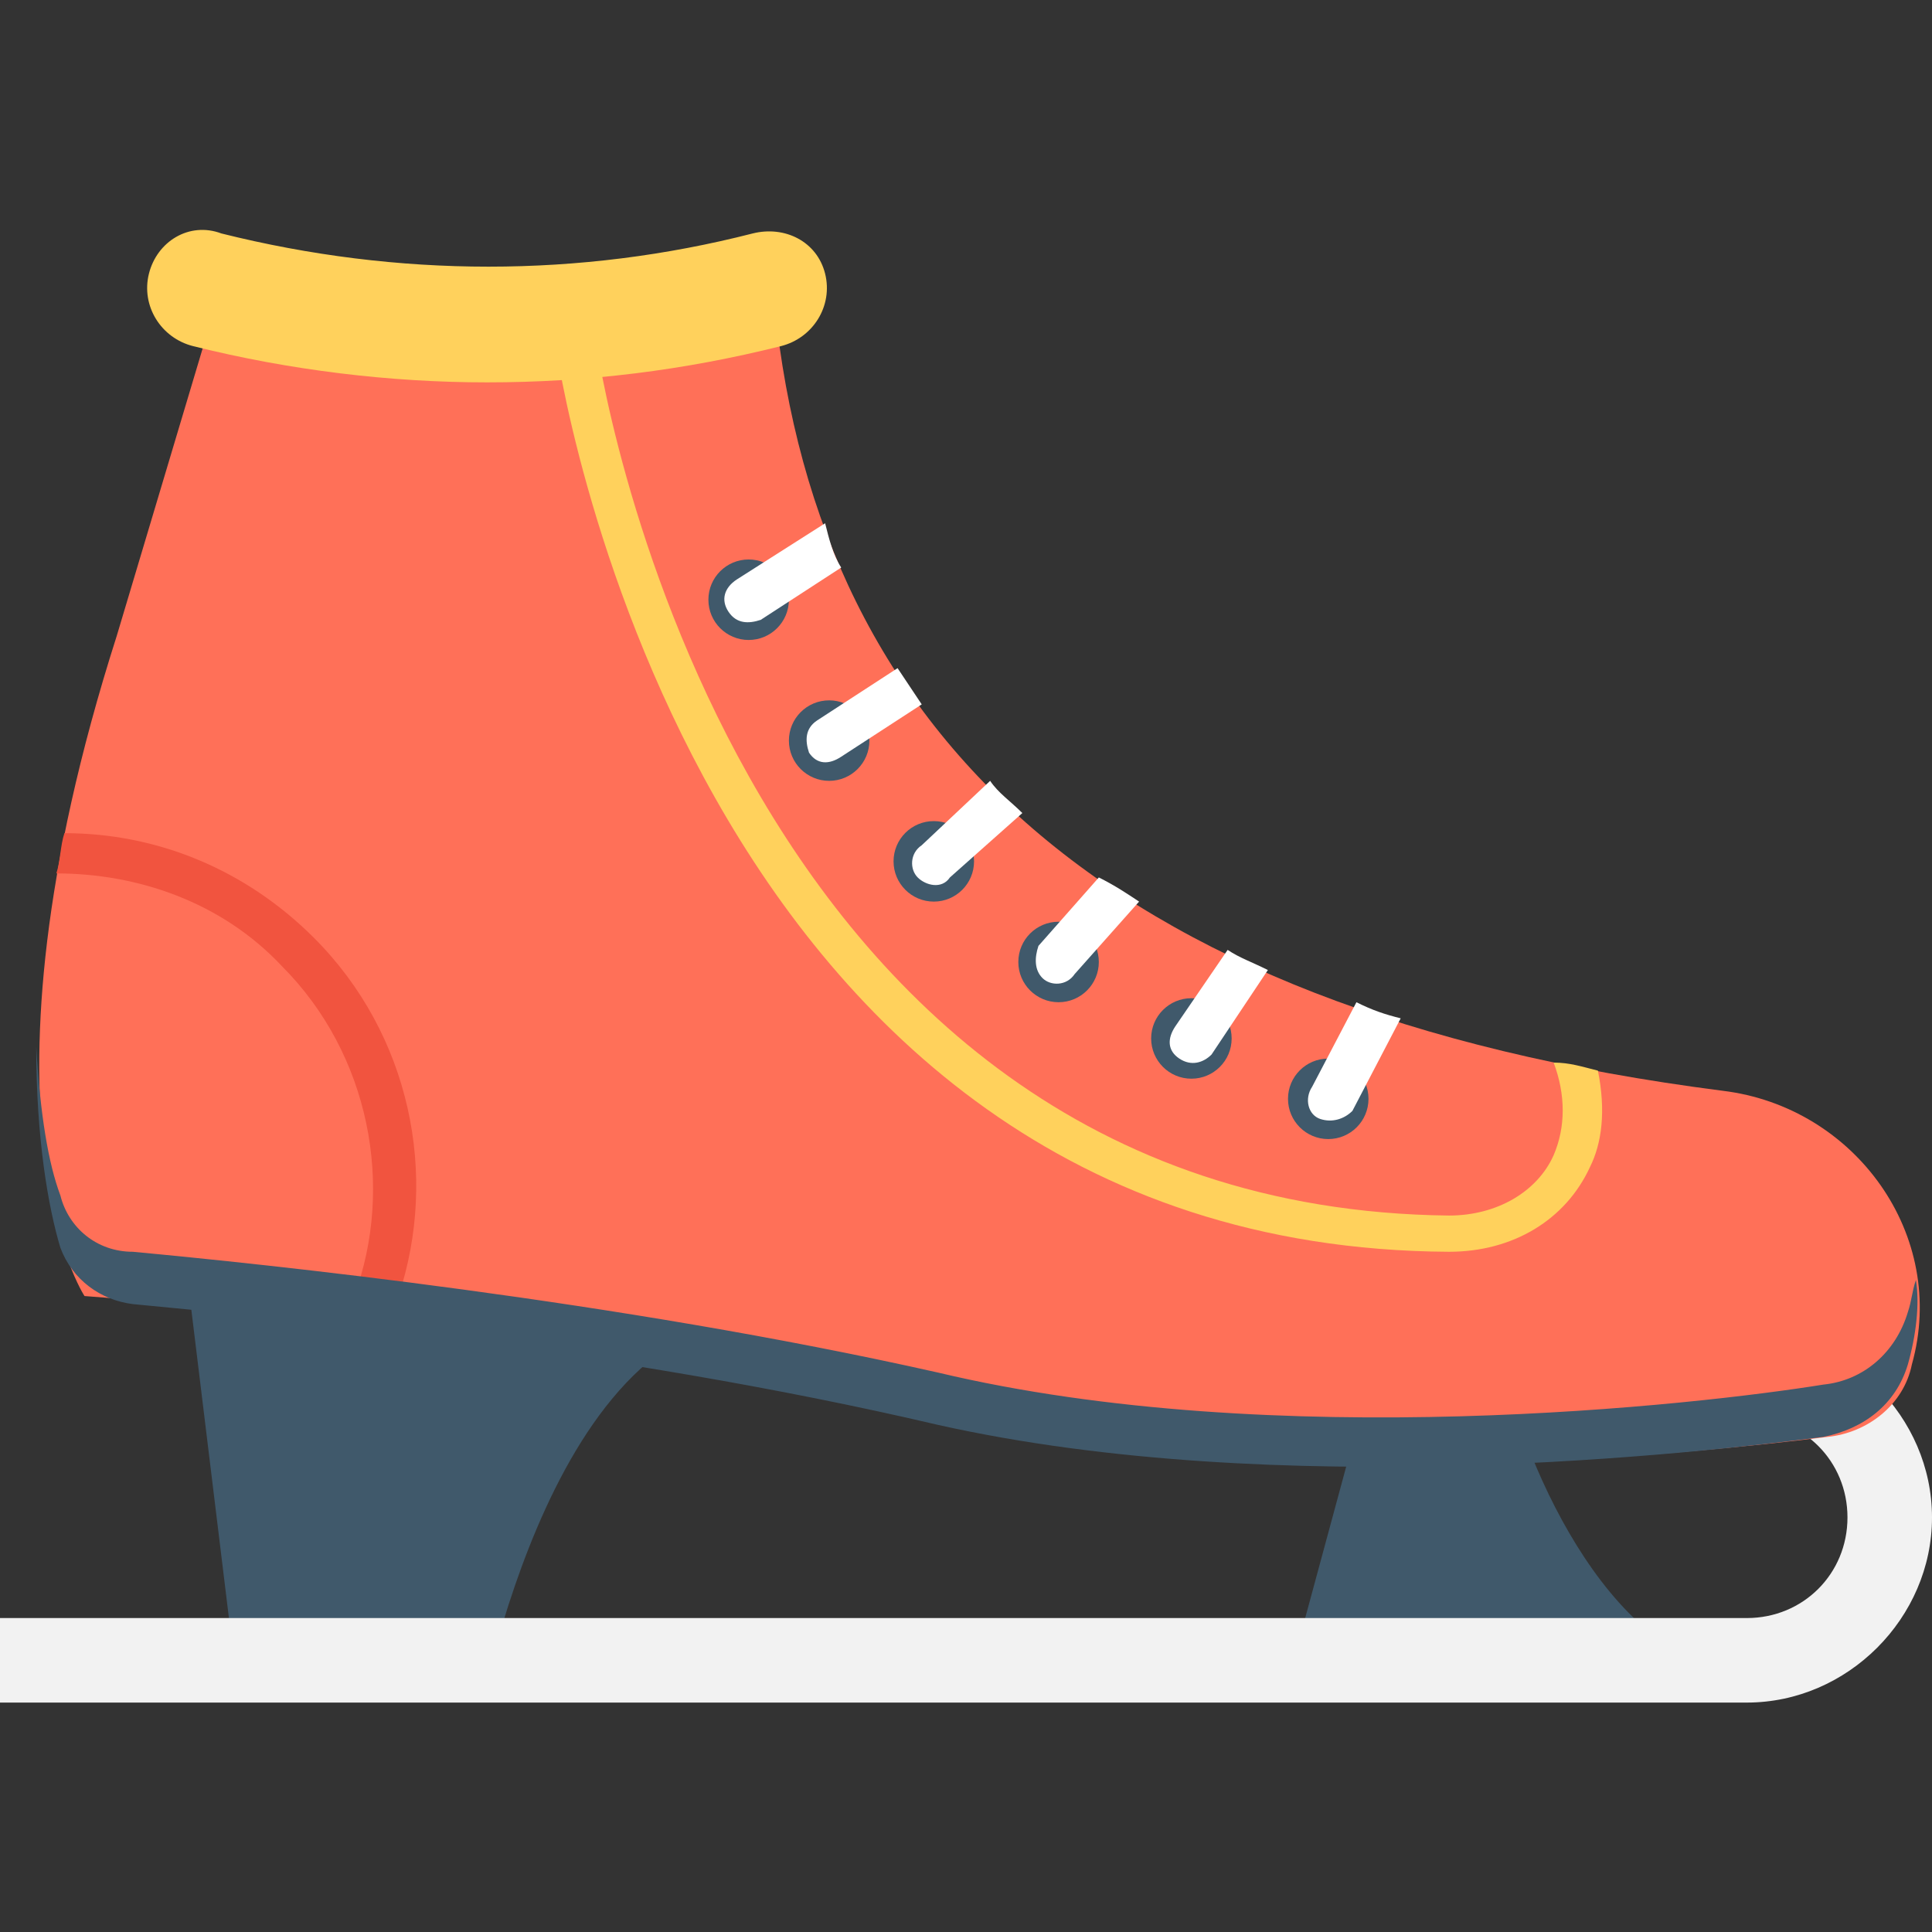 <?xml version="1.0" encoding="utf-8"?>
<!-- Generator: Adobe Illustrator 18.0.0, SVG Export Plug-In . SVG Version: 6.00 Build 0)  -->
<!DOCTYPE svg PUBLIC "-//W3C//DTD SVG 1.1//EN" "http://www.w3.org/Graphics/SVG/1.1/DTD/svg11.dtd">
<svg version="1.1" id="Layer_1" xmlns="http://www.w3.org/2000/svg" xmlns:xlink="http://www.w3.org/1999/xlink" x="0px" y="0px"
	 viewBox="0 0 48 48" enable-background="new 0 0 48 48" xml:space="preserve">
<rect x="0" y="0" width="48" height="48" fill="#333333" stroke="none"/>
<g>
	<path fill="#40596B" d="M12.5,40.3c0.7-2.3,2-5.5,4.2-6.9L4.7,32.1l1,8.2H12.5z"/>
	<g>
		<path fill="#40596B" d="M33.7,35.5l-1.3,4.8h8.3c-1.3-1.2-2.3-3.1-2.9-4.8H33.7z"/>
	</g>
	<path fill="#F2F2F2" d="M43.4,42.3H0v-2.1h43.4c1.4,0,2.5-1.1,2.5-2.5s-1.1-2.5-2.5-2.5v-2.1c2.5,0,4.6,2.1,4.6,4.6
		C48,40.2,45.9,42.3,43.4,42.3z"/>
	<path fill="#FF7058" d="M42.8,27.1c-15.6-2-22.7-9.1-23.6-20H5.5l-2.6,8.7c-3.8,11.9-0.8,16.4-0.8,16.4s11.2,0.8,21.3,3.1
		c8.4,1.9,18.8,0.8,22,0.4c1-0.1,1.9-0.8,2.1-1.8c0,0,0,0,0,0C48.4,30.7,46.1,27.5,42.8,27.1z"/>
	<path fill="#F1543F" d="M8.8,32.2h1.1c1-3,0.3-6.5-2.1-8.9c-1.7-1.7-3.9-2.6-6.2-2.6c-0.1,0.3-0.1,0.7-0.2,1c2,0,4.1,0.7,5.6,2.3
		C9.2,26.2,9.8,29.5,8.8,32.2z"/>
	<g>
		<circle fill="#40596B" cx="33" cy="27.3" r="1"/>
	</g>
	<g>
		<circle fill="#40596B" cx="26.3" cy="23.9" r="1"/>
	</g>
	<g>
		<circle fill="#40596B" cx="29.6" cy="25.8" r="1"/>
	</g>
	<g>
		<circle fill="#40596B" cx="23.2" cy="21.4" r="1"/>
	</g>
	<g>
		<circle fill="#40596B" cx="20.6" cy="18.4" r="1"/>
	</g>
	<g>
		<circle fill="#40596B" cx="18.6" cy="14.9" r="1"/>
	</g>
	<path fill="#40596B" d="M47.4,33.9C47.4,33.9,47.4,33.9,47.4,33.9c-0.3,1-1.1,1.6-2.1,1.8c-3.1,0.4-13.5,1.6-22-0.3
		c-8.1-1.9-16.9-2.7-20-3c-0.8-0.1-1.5-0.6-1.8-1.4c-0.3-1-0.6-2.7-0.6-5c0.1,1.7,0.3,2.9,0.6,3.7c0.2,0.8,0.9,1.4,1.8,1.4
		c3.2,0.3,12,1.2,20,3c8.4,2,18.9,0.8,22,0.3c1-0.1,1.8-0.8,2.1-1.8c0,0,0,0,0,0c0.1-0.3,0.1-0.5,0.2-0.8
		C47.7,32.4,47.6,33.2,47.4,33.9z"/>
	<path fill="#FFFFFF" d="M18.1,15.2L18.1,15.2c0.2,0.3,0.5,0.3,0.8,0.2l2-1.3c-0.2-0.3-0.3-0.7-0.4-1.1l-2.2,1.4
		C18,14.6,17.9,14.9,18.1,15.2z"/>
	<path fill="#FFFFFF" d="M20.1,18.7c0.2,0.3,0.5,0.3,0.8,0.1l2-1.3c-0.2-0.3-0.4-0.6-0.6-0.9l-2,1.3C20,18.1,20,18.4,20.1,18.7z"/>
	<path fill="#FFFFFF" d="M22.8,21.8L22.8,21.8c0.2,0.2,0.6,0.3,0.8,0l1.8-1.6c-0.3-0.3-0.6-0.5-0.8-0.8L22.9,21
		C22.6,21.2,22.6,21.6,22.8,21.8z"/>
	<path fill="#FFFFFF" d="M25.9,24.3L25.9,24.3c0.2,0.2,0.6,0.2,0.8-0.1l1.6-1.8c-0.3-0.2-0.6-0.4-1-0.6l-1.5,1.7
		C25.7,23.8,25.7,24.1,25.9,24.3z"/>
	<path fill="#FFFFFF" d="M29.3,26.3L29.3,26.3c0.3,0.2,0.6,0.1,0.8-0.1l1.4-2.1c-0.4-0.2-0.7-0.3-1-0.5l-1.3,1.9
		C29,25.8,29,26.1,29.3,26.3z"/>
	<path fill="#FFFFFF" d="M32.8,27.8L32.8,27.8c0.3,0.1,0.6,0,0.8-0.2l1.2-2.3c-0.4-0.1-0.7-0.2-1.1-0.4l-1.1,2.1
		C32.4,27.3,32.5,27.7,32.8,27.8z"/>
	<path fill="#FFD15C" d="M36,31.1c1.6,0,2.9-0.8,3.5-2.1c0.3-0.6,0.4-1.4,0.2-2.4c-0.4-0.1-0.7-0.2-1.1-0.2c0.3,0.8,0.3,1.6,0,2.3
		c-0.4,0.9-1.4,1.5-2.6,1.5c0,0,0,0,0,0C17.9,30,14.8,8.6,14.8,8.4l-1,0.1C13.8,8.7,17,31,36,31.1C36,31.1,36,31.1,36,31.1z"/>
	<path fill="#FFD15C" d="M20.5,6.8c-0.2-0.8-1-1.2-1.8-1l0,0c-4.3,1.1-8.8,1.1-13.2,0l0,0C4.7,5.5,3.9,6,3.7,6.8
		C3.5,7.6,4,8.4,4.8,8.6l0,0c2.4,0.6,4.9,0.9,7.3,0.9c2.5,0,4.9-0.3,7.3-0.9l0,0C20.2,8.4,20.7,7.6,20.5,6.8z"/>
</g>
</svg>
